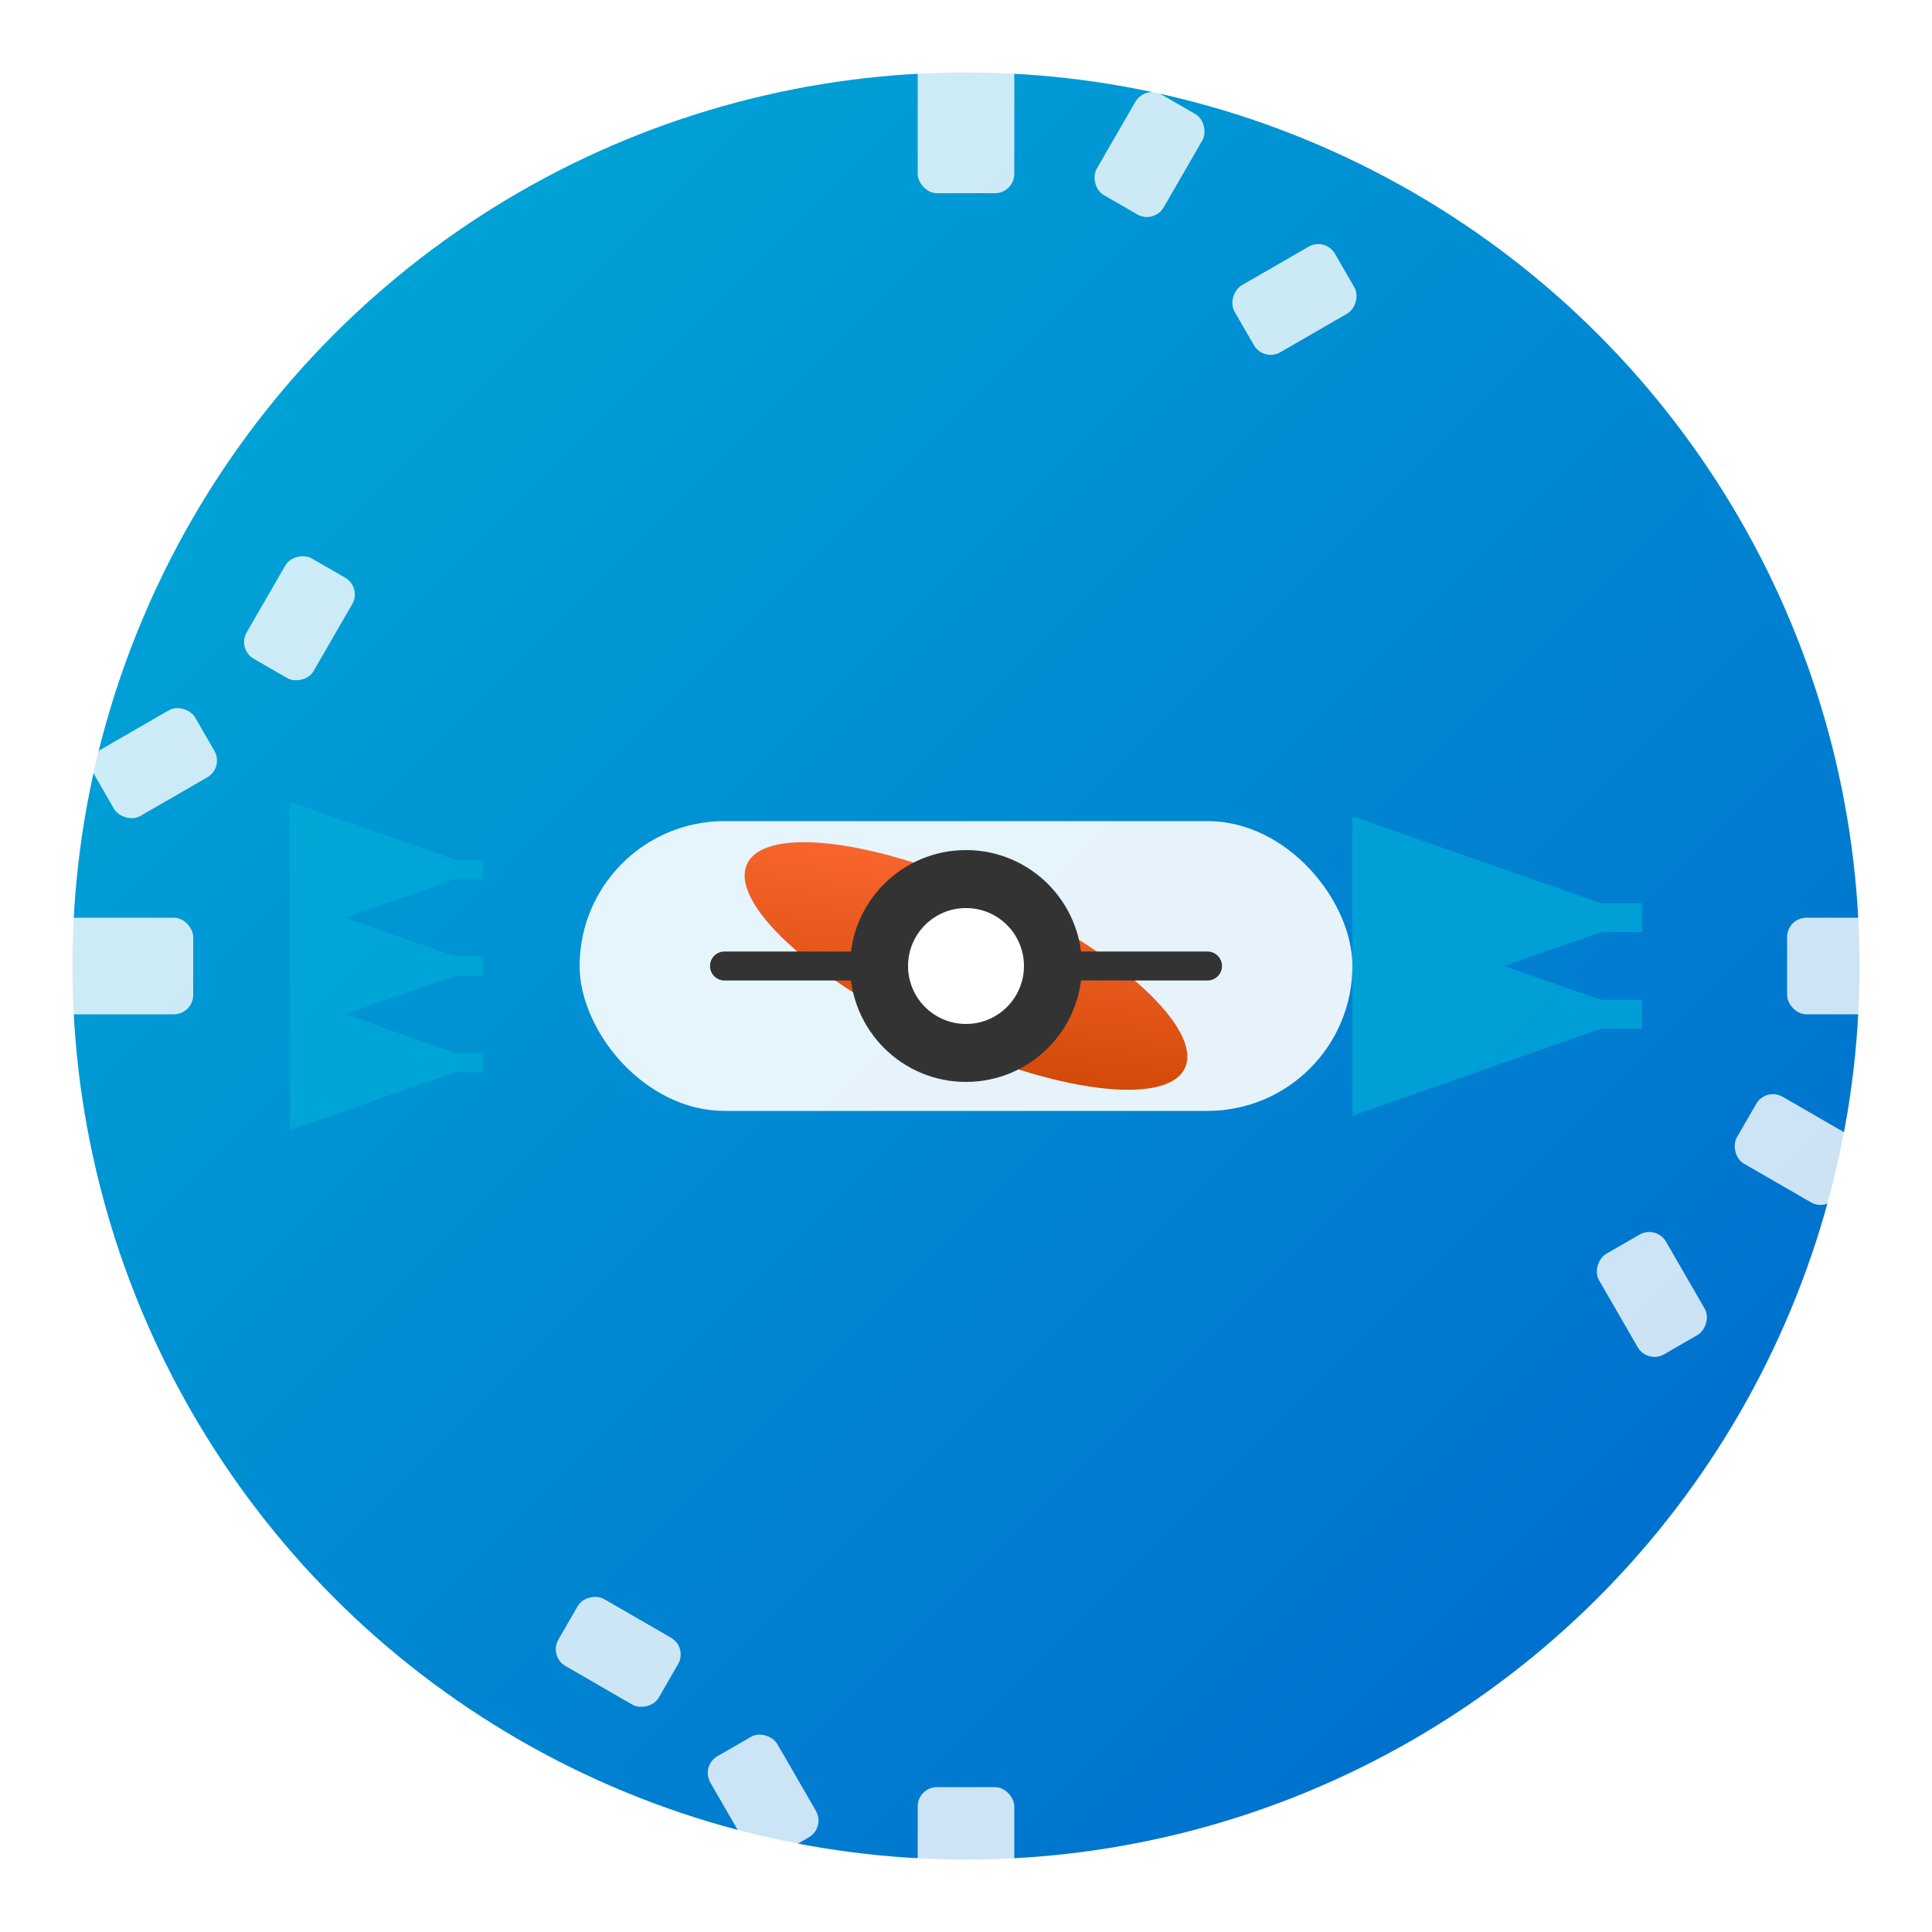 <?xml version="1.0" encoding="UTF-8"?>
<svg width="200" height="200" viewBox="0 0 200 200" xmlns="http://www.w3.org/2000/svg">
  <defs>
    <linearGradient id="throttleGradient" x1="0%" y1="0%" x2="100%" y2="100%">
      <stop offset="0%" style="stop-color:#00ADD8;stop-opacity:1" />
      <stop offset="100%" style="stop-color:#0066CC;stop-opacity:1" />
    </linearGradient>
    <linearGradient id="gearGradient" x1="0%" y1="0%" x2="100%" y2="100%">
      <stop offset="0%" style="stop-color:#FF6B35;stop-opacity:1" />
      <stop offset="100%" style="stop-color:#CC4400;stop-opacity:1" />
    </linearGradient>
  </defs>
  
  <!-- Background circle -->
  <circle cx="100" cy="100" r="95" fill="url(#throttleGradient)" stroke="#FFFFFF" stroke-width="5"/>
  
  <!-- Throttle valve body -->
  <rect x="60" y="85" width="80" height="30" rx="15" fill="#FFFFFF" opacity="0.9"/>
  
  <!-- Throttle butterfly valve -->
  <ellipse cx="100" cy="100" rx="25" ry="8" fill="url(#gearGradient)" transform="rotate(25 100 100)"/>
  
  <!-- Throttle shaft -->
  <line x1="75" y1="100" x2="125" y2="100" stroke="#333333" stroke-width="3" stroke-linecap="round"/>
  
  <!-- Flow indicators (left side - restricted) -->
  <g opacity="0.7">
    <line x1="30" y1="90" x2="50" y2="90" stroke="#00ADD8" stroke-width="2" marker-end="url(#arrowhead)"/>
    <line x1="30" y1="100" x2="50" y2="100" stroke="#00ADD8" stroke-width="2" marker-end="url(#arrowhead)"/>
    <line x1="30" y1="110" x2="50" y2="110" stroke="#00ADD8" stroke-width="2" marker-end="url(#arrowhead)"/>
  </g>
  
  <!-- Flow indicators (right side - controlled) -->
  <g opacity="0.7">
    <line x1="150" y1="95" x2="170" y2="95" stroke="#00ADD8" stroke-width="3" marker-end="url(#arrowhead)"/>
    <line x1="150" y1="105" x2="170" y2="105" stroke="#00ADD8" stroke-width="3" marker-end="url(#arrowhead)"/>
  </g>
  
  <!-- Arrow marker definition -->
  <defs>
    <marker id="arrowhead" markerWidth="10" markerHeight="7" 
     refX="10" refY="3.5" orient="auto">
      <polygon points="0 0, 10 3.5, 0 7" fill="#00ADD8" />
    </marker>
  </defs>
  
  <!-- Gear teeth around the circle (representing rate limiting) -->
  <g fill="#FFFFFF" opacity="0.8">
    <!-- Top teeth -->
    <rect x="95" y="5" width="10" height="15" rx="2"/>
    <rect x="115" y="10" width="8" height="12" rx="2" transform="rotate(30 119 16)"/>
    <rect x="130" y="25" width="8" height="12" rx="2" transform="rotate(60 134 31)"/>
    
    <!-- Right teeth -->
    <rect x="185" y="95" width="15" height="10" rx="2"/>
    <rect x="180" y="115" width="12" height="8" rx="2" transform="rotate(30 186 119)"/>
    <rect x="165" y="130" width="12" height="8" rx="2" transform="rotate(60 171 134)"/>
    
    <!-- Bottom teeth -->
    <rect x="95" y="185" width="10" height="15" rx="2"/>
    <rect x="75" y="180" width="8" height="12" rx="2" transform="rotate(-30 79 186)"/>
    <rect x="60" y="165" width="8" height="12" rx="2" transform="rotate(-60 64 171)"/>
    
    <!-- Left teeth -->
    <rect x="5" y="95" width="15" height="10" rx="2"/>
    <rect x="10" y="75" width="12" height="8" rx="2" transform="rotate(-30 16 79)"/>
    <rect x="25" y="60" width="12" height="8" rx="2" transform="rotate(-60 31 64)"/>
  </g>
  
  <!-- Central hub -->
  <circle cx="100" cy="100" r="12" fill="#333333"/>
  <circle cx="100" cy="100" r="6" fill="#FFFFFF"/>
</svg>
